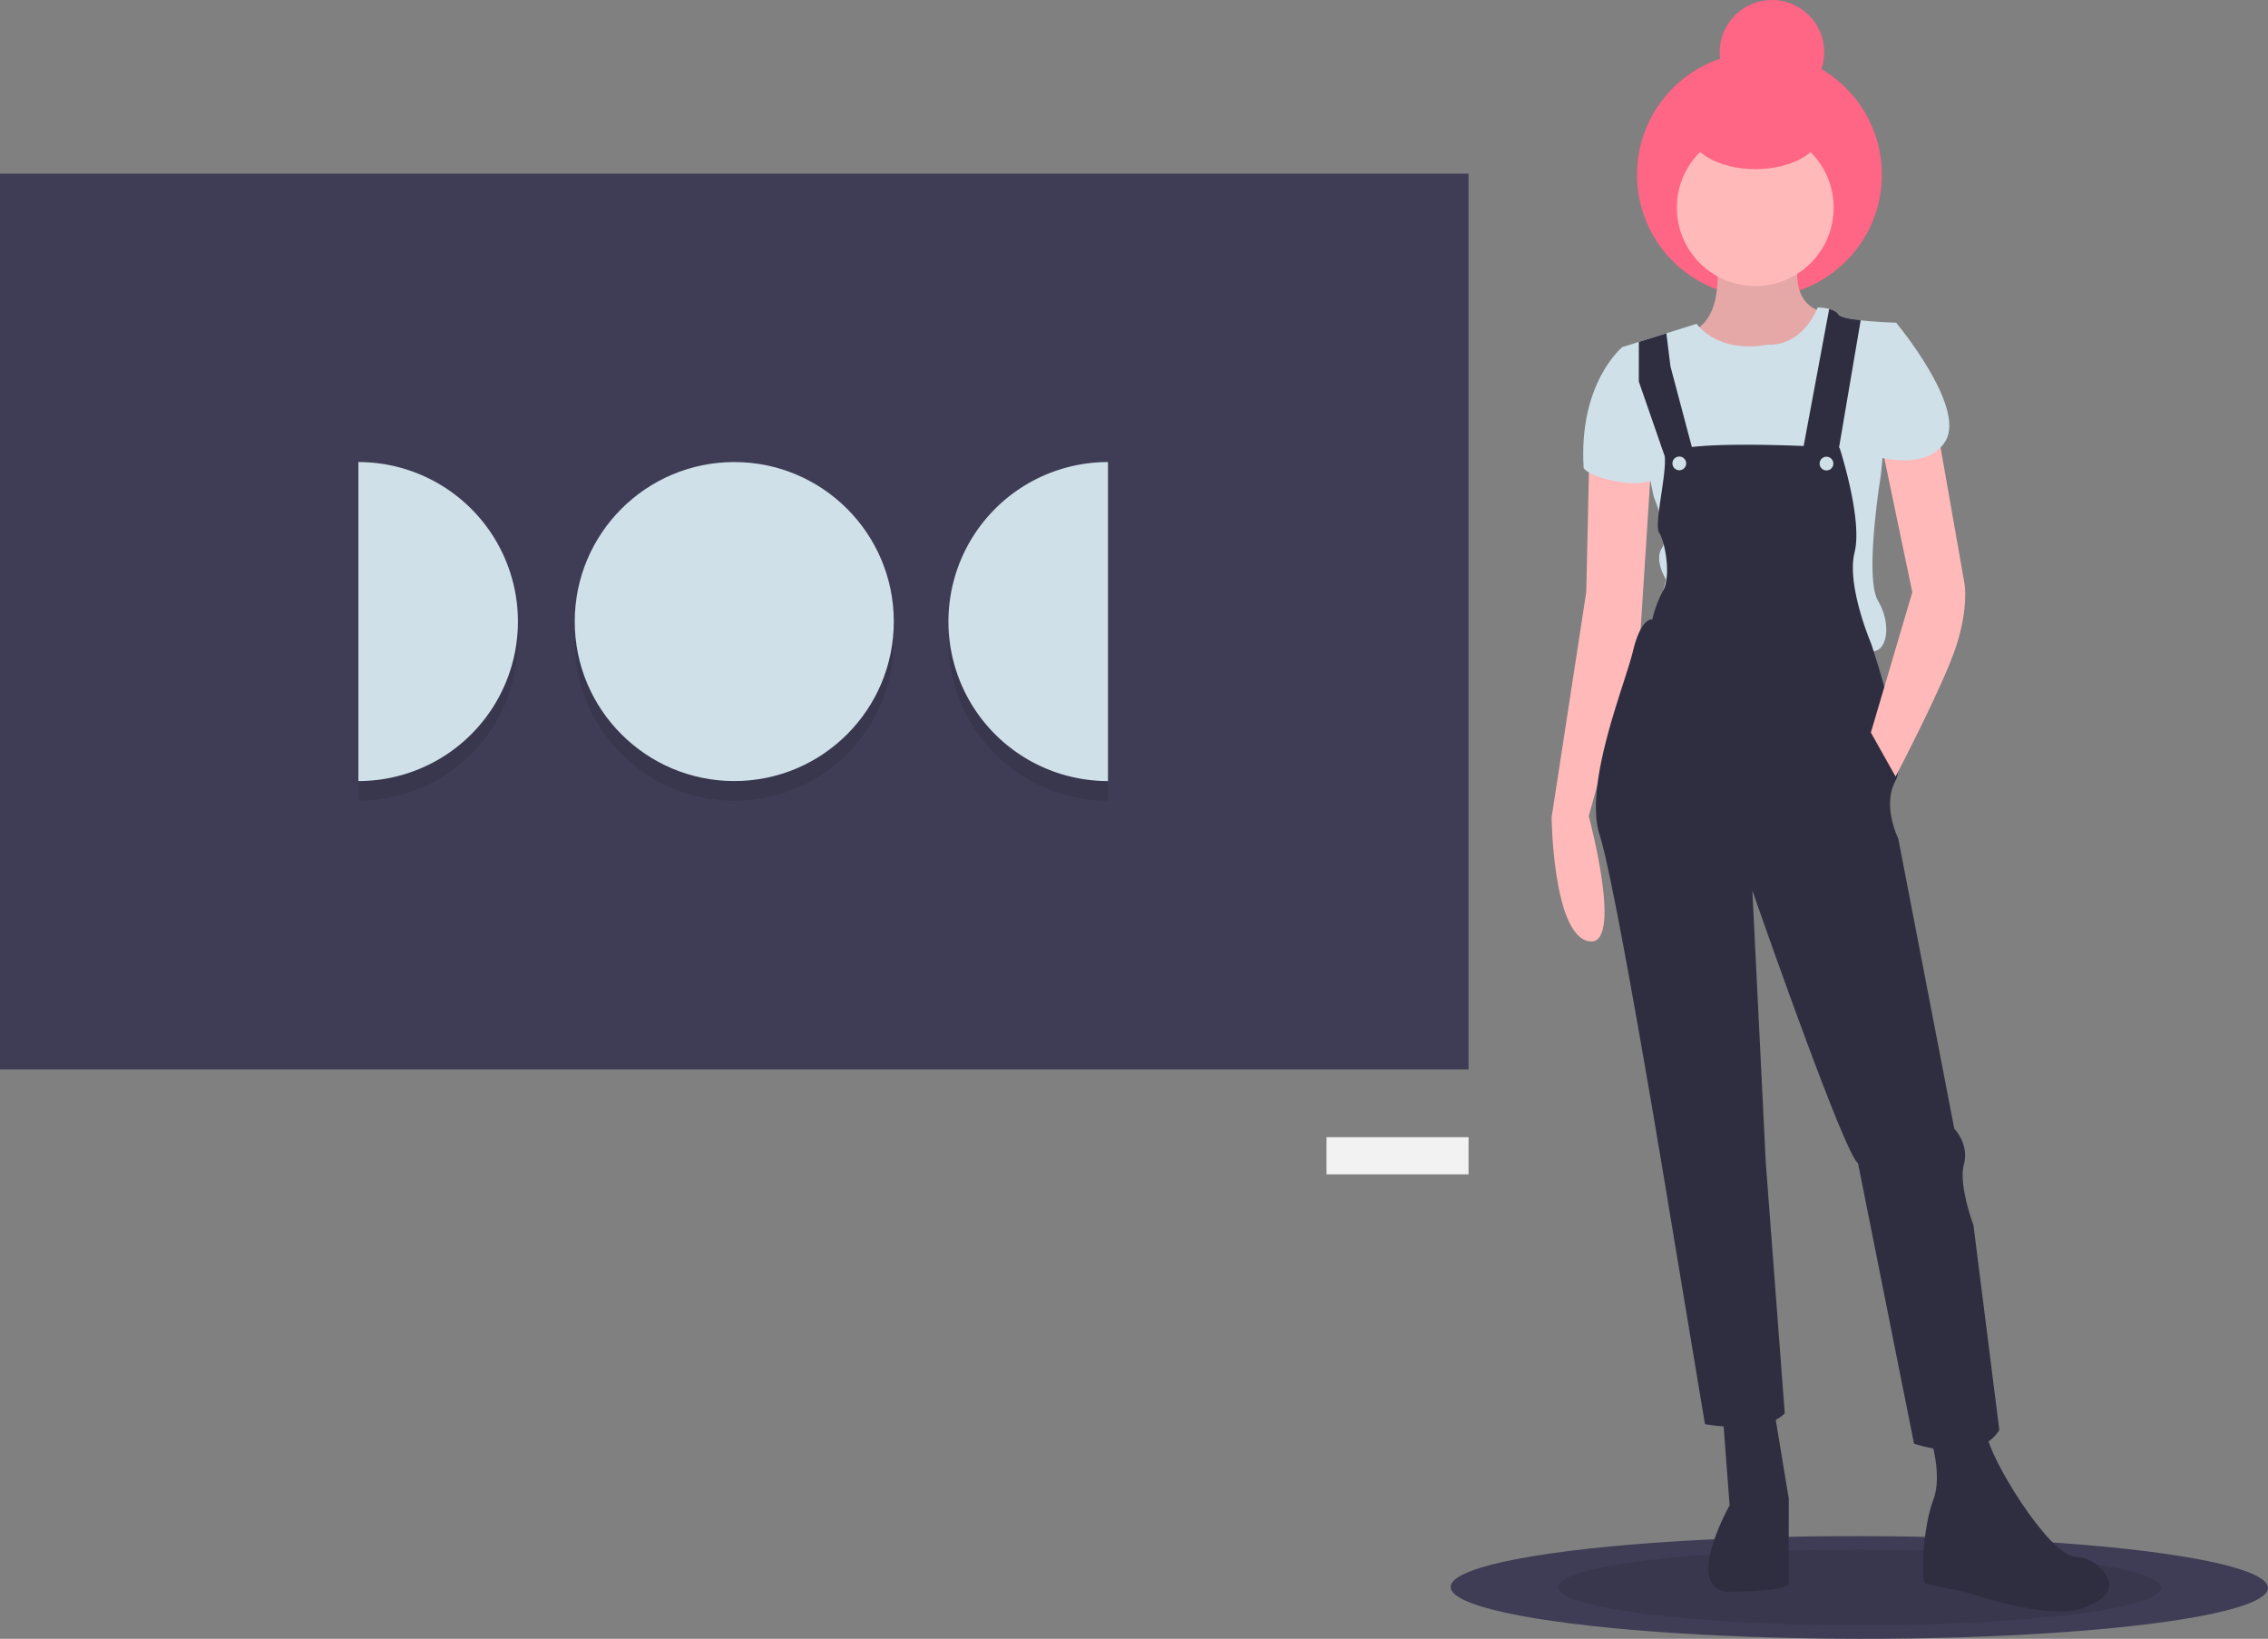 <svg data-name="Layer 1" xmlns="http://www.w3.org/2000/svg" width="1037.826" height="750.05"><rect width="100%" height="100%" fill="#808080" stroke="none"/><ellipse cx="931.913" cy="801.524" rx="23.5" ry="187" transform="rotate(-89.93 853.836 804.63)" fill="#3f3d56"/><ellipse cx="931.913" cy="801.524" rx="17.342" ry="138" transform="rotate(-89.93 853.836 804.63)" opacity=".1"/><path d="M788.364 648.043l3.097 40.921s-22.71 40.26 1.211 39.66 25.813-3.116 25.813-3.116l.016-12.59.033-27.068-6.874-41.556zm95.042 10.188s5.645 17.003 1.224 28.329-6.34 37.762-3.194 38.395 18.251 3.8 18.251 3.8 36.496 12.634 52.24 7.617 13.234-12.574 13.234-12.574-3.764-10.706-15.724-11.35-39.602-46.002-40.22-56.075-25.811 1.858-25.811 1.858z" fill="#2f2e41"/><circle cx="805.107" cy="79.94" r="56.025" fill="#ff6584"/><path d="M785.233 116.112s5.003 27.704-10.115 35.24 28.301 22.066 28.301 22.066l18.891-5.013 11.992-25.795s-15.106-1.277-11.302-23.934z" fill="#ffb9b9"/><path d="M785.233 116.112s5.003 27.704-10.115 35.24 28.301 22.066 28.301 22.066l18.891-5.013 11.992-25.795s-15.106-1.277-11.302-23.934z" opacity=".1"/><path d="M727.205 210.466l-1.333 60.43-15.863 103.22s.565 53.507 16.928 56.675.07-57.285.07-57.285l23.73-85.419 4.791-74.439z" fill="#ffb9b9"/><circle cx="803.2" cy="95.045" r="35.881" fill="#ffb9b9"/><path d="M859.321 274.836c6.282 10.709 4.379 23.297-2.546 23.288s-100.077-11.453-100.077-11.453l5.692-21.396s-5.655-8.82-1.87-14.48-3.75-23.296-3.75-23.296l-14.395-68.633 7.557-2.37 12.589-3.945 13.86-4.346s9.426 13.86 32.723 9.483c0 0 14.476 1.906 22.682-16.97a24.034 24.034 0 0 1 5.243.668c1.743.455 3.436 1.22 4.196 2.492.76 1.266 5.185 2.134 10.207 2.713 7.459.859 16.227 1.096 16.227 1.096l-7.009 69.866s-7.61 46.574-1.329 57.283z" fill="#cfe0e8"/><path d="M747.411 158.872l-5.036-.006s-20.164 16.342-17.693 55.374c0 0 1.884 3.78 16.36 6.315s20.777-3.752 20.777-3.752z" fill="#cfe0e8"/><path d="M841.78 204.94s-80.57-5.134-79.951 4.31-5.074 30.839-2.56 34.619 5.56 19.272 1.815 26.316a54.701 54.701 0 0 0-5.011 13.338s-5.035-1.265-8.83 14.468-22.737 61.034-15.211 84.334 31.895 171.893 31.895 171.893l16.249 97.592s27.062 5.069 36.517-4.991l-8.674-114.58-6.144-124.649s42.03 120.916 48.32 124.7l25.654 128.45s28.944 10.107 39.036-6.248l-11.846-93.81s-6.902-18.264-4.373-27.703-4.387-16.373-4.387-16.373l-25.648-132.855s-7.535-15.118-1.226-26.44-11.255-62.965-11.255-62.965-11.299-26.452-7.503-41.556-6.867-47.85-6.867-47.85z" fill="#2f2e41"/><path d="M886.485 196.181l12.504 71.149s1.875 10.704-3.811 28.323-27.771 59.769-27.771 59.769L856.1 335.264l18.963-64.186-15.646-74.93z" fill="#ffb9b9"/><path fill="#2f2e41" d="M774.423 205.487L762.695 211.472 749.91 174.612 749.932 156.495 762.521 152.551 764.397 167.705 774.423 205.487z"/><path d="M851.432 146.59l-10.284 60.552-16.367-.02 12.248-65.736c1.743.455 3.436 1.22 4.196 2.492.76 1.266 5.185 2.134 10.207 2.713z" fill="#2f2e41"/><path d="M860.1 151.455l7.56-3.768s32.057 38.438 22.596 54.164-37.148 5.62-37.148 5.62z" fill="#cfe0e8"/><circle cx="810.84" cy="23.921" r="23.921" fill="#ff6584"/><ellipse cx="884.331" cy="134.139" rx="18.255" ry="30.845" transform="rotate(-89.93 806.254 137.244)" fill="#ff6584"/><circle cx="768.435" cy="212.09" r="3.147" fill="#cfe0e8"/><circle cx="835.791" cy="212.172" r="3.147" fill="#cfe0e8"/><path fill="#3f3d56" d="M0 79.475H672V489.475H0z"/><circle cx="336" cy="293.475" r="73" opacity=".1"/><path d="M434 293.475a73 73 0 0 0 73 73v-146a73 73 0 0 0-73 73zm-270-73v146a73 73 0 0 0 0-146z" opacity=".1"/><circle cx="336" cy="284.475" r="73" fill="#cfe0e8"/><path d="M434 284.475a73 73 0 0 0 73 73v-146a73 73 0 0 0-73 73zm-270-73v146a73 73 0 0 0 0-146z" fill="#cfe0e8"/><path fill="#f2f2f2" d="M607 520.475H672V537.475H607z"/></svg>